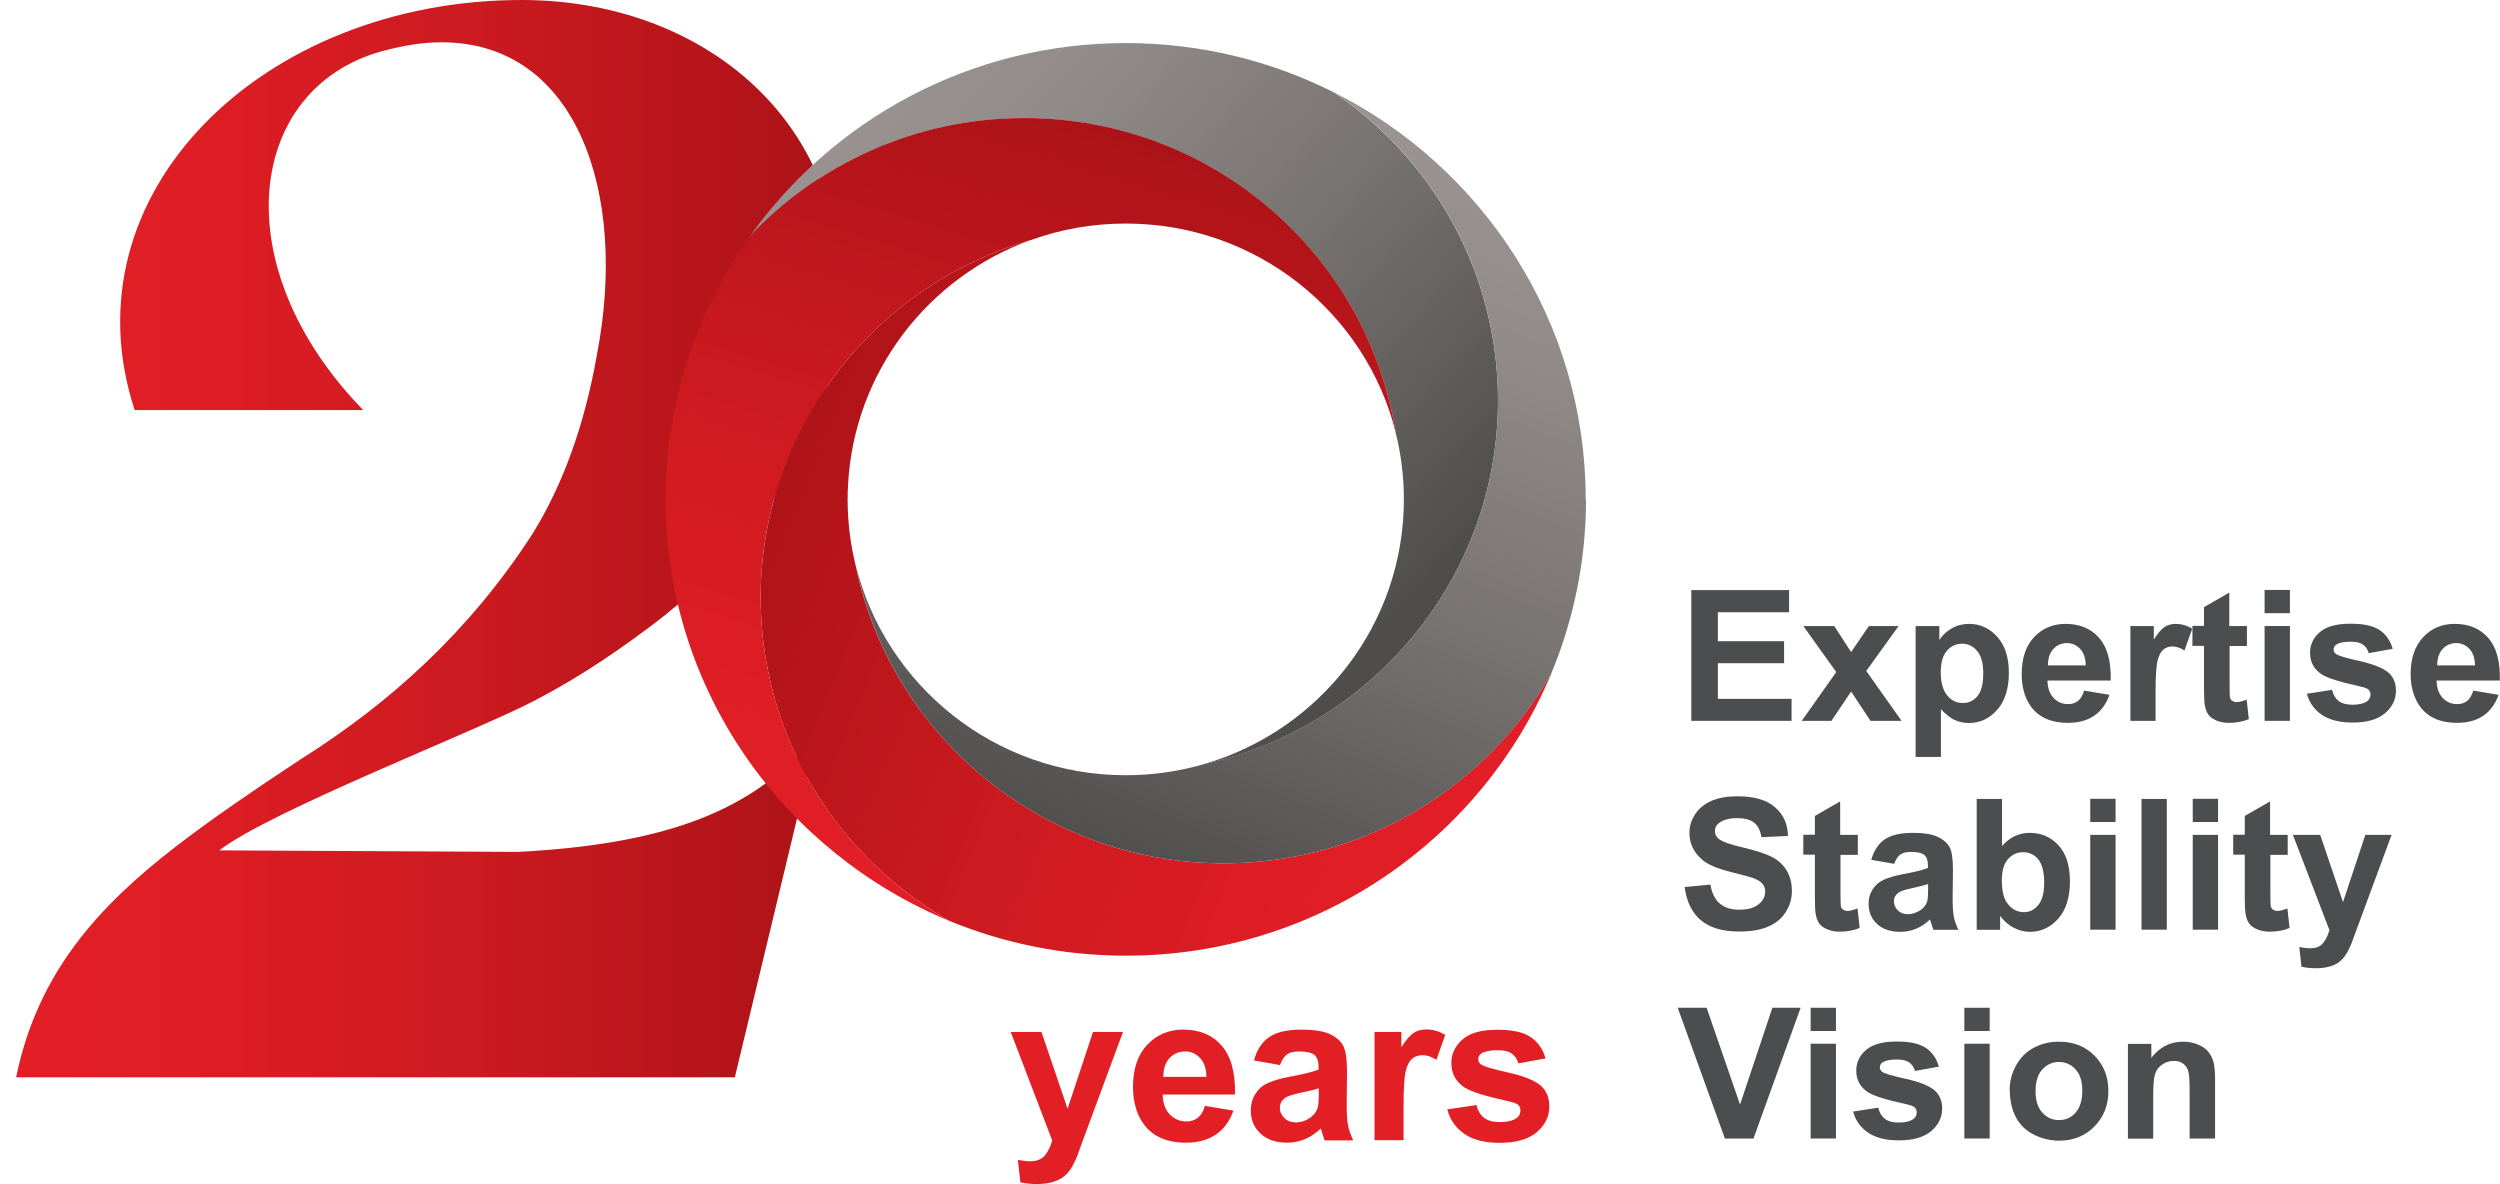 <svg width="133" height="63" viewBox="0 0 133 63" fill="none" xmlns="http://www.w3.org/2000/svg">
<path d="M89.977 38.349V31.393H95.179V32.571H91.39V34.113H94.913V35.283H91.39V37.178H95.312V38.349H89.977Z" fill="#4C4D4E"/>
<path d="M95.853 38.349L97.689 35.753L95.936 33.305H97.581L98.479 34.69L99.426 33.305H101.005L99.285 35.695L101.163 38.349H99.509L98.479 36.791L97.431 38.349H95.861H95.853Z" fill="#4C4D4E"/>
<path d="M101.919 33.305H103.174V34.047C103.34 33.791 103.556 33.585 103.831 33.429C104.105 33.272 104.412 33.19 104.753 33.19C105.343 33.19 105.842 33.42 106.257 33.882C106.673 34.343 106.872 34.978 106.872 35.802C106.872 36.626 106.664 37.302 106.249 37.764C105.833 38.233 105.335 38.464 104.745 38.464C104.462 38.464 104.213 38.407 103.98 38.3C103.756 38.192 103.515 38.003 103.257 37.731V40.269H101.911V33.313L101.919 33.305ZM103.249 35.745C103.249 36.313 103.365 36.725 103.59 36.997C103.814 37.269 104.088 37.401 104.421 37.401C104.753 37.401 104.994 37.278 105.202 37.03C105.41 36.783 105.509 36.371 105.509 35.81C105.509 35.283 105.401 34.887 105.185 34.632C104.969 34.376 104.703 34.245 104.387 34.245C104.072 34.245 103.789 34.368 103.573 34.624C103.357 34.871 103.249 35.25 103.249 35.745Z" fill="#4C4D4E"/>
<path d="M110.886 36.742L112.224 36.964C112.05 37.451 111.784 37.821 111.41 38.077C111.036 38.332 110.57 38.456 110.014 38.456C109.133 38.456 108.476 38.168 108.052 37.599C107.72 37.137 107.554 36.56 107.554 35.86C107.554 35.028 107.77 34.368 108.21 33.898C108.651 33.429 109.207 33.19 109.881 33.19C110.637 33.19 111.235 33.437 111.667 33.931C112.108 34.426 112.316 35.184 112.291 36.206H108.925C108.933 36.602 109.041 36.907 109.249 37.129C109.457 37.352 109.714 37.459 110.022 37.459C110.23 37.459 110.412 37.401 110.554 37.286C110.695 37.17 110.803 36.989 110.878 36.733L110.886 36.742ZM110.961 35.398C110.953 35.011 110.853 34.722 110.662 34.517C110.471 34.319 110.238 34.212 109.964 34.212C109.673 34.212 109.424 34.319 109.232 34.533C109.041 34.747 108.95 35.036 108.95 35.398H110.961Z" fill="#4C4D4E"/>
<path d="M114.684 38.349H113.338V33.305H114.584V34.022C114.8 33.684 114.991 33.462 115.158 33.354C115.324 33.247 115.523 33.19 115.739 33.19C116.047 33.19 116.338 33.272 116.629 33.445L116.213 34.607C115.989 34.459 115.773 34.393 115.581 34.393C115.39 34.393 115.232 34.442 115.099 34.55C114.966 34.657 114.867 34.838 114.792 35.11C114.717 35.382 114.676 35.942 114.676 36.8V38.357L114.684 38.349Z" fill="#4C4D4E"/>
<path d="M119.537 33.305V34.368H118.615V36.404C118.615 36.816 118.623 37.055 118.64 37.121C118.656 37.187 118.698 37.245 118.756 37.286C118.823 37.327 118.897 37.352 118.98 37.352C119.105 37.352 119.288 37.31 119.521 37.22L119.637 38.258C119.321 38.39 118.972 38.456 118.573 38.456C118.332 38.456 118.116 38.415 117.917 38.333C117.726 38.25 117.576 38.151 117.485 38.019C117.393 37.887 117.327 37.714 117.293 37.5C117.269 37.343 117.252 37.03 117.252 36.56V34.36H116.637V33.297H117.252V32.3L118.598 31.525V33.305H119.521H119.537Z" fill="#4C4D4E"/>
<path d="M120.476 32.621V31.385H121.823V32.621H120.476ZM120.476 38.349V33.305H121.823V38.349H120.476Z" fill="#4C4D4E"/>
<path d="M122.72 36.907L124.066 36.701C124.124 36.956 124.241 37.154 124.415 37.294C124.59 37.426 124.839 37.492 125.155 37.492C125.504 37.492 125.762 37.426 125.936 37.302C126.052 37.212 126.111 37.096 126.111 36.948C126.111 36.849 126.077 36.767 126.011 36.692C125.944 36.627 125.795 36.569 125.562 36.519C124.473 36.28 123.792 36.066 123.501 35.868C123.102 35.596 122.894 35.217 122.894 34.731C122.894 34.294 123.069 33.923 123.418 33.627C123.767 33.33 124.307 33.181 125.039 33.181C125.77 33.181 126.252 33.297 126.593 33.519C126.933 33.742 127.166 34.08 127.291 34.517L126.019 34.747C125.961 34.55 125.861 34.401 125.712 34.294C125.562 34.187 125.346 34.137 125.063 34.137C124.706 34.137 124.457 34.187 124.299 34.286C124.199 34.352 124.149 34.442 124.149 34.558C124.149 34.657 124.191 34.731 124.282 34.797C124.407 34.887 124.822 35.011 125.537 35.168C126.252 35.333 126.75 35.53 127.041 35.761C127.324 36 127.465 36.33 127.465 36.75C127.465 37.212 127.274 37.607 126.883 37.945C126.493 38.275 125.919 38.44 125.155 38.44C124.465 38.44 123.917 38.3 123.509 38.019C123.102 37.739 122.845 37.36 122.72 36.882V36.907Z" fill="#4C4D4E"/>
<path d="M131.587 36.742L132.925 36.964C132.751 37.451 132.485 37.821 132.111 38.077C131.737 38.332 131.271 38.456 130.715 38.456C129.834 38.456 129.177 38.168 128.753 37.599C128.421 37.137 128.246 36.56 128.246 35.86C128.246 35.028 128.471 34.368 128.911 33.898C129.352 33.429 129.908 33.19 130.582 33.19C131.338 33.19 131.936 33.437 132.368 33.931C132.809 34.426 133.016 35.184 132.992 36.206H129.626C129.634 36.602 129.742 36.907 129.95 37.129C130.158 37.352 130.415 37.459 130.723 37.459C130.931 37.459 131.113 37.401 131.255 37.286C131.396 37.17 131.504 36.989 131.579 36.733L131.587 36.742ZM131.67 35.398C131.662 35.011 131.562 34.722 131.371 34.517C131.18 34.319 130.947 34.212 130.673 34.212C130.382 34.212 130.133 34.319 129.942 34.533C129.751 34.747 129.659 35.036 129.659 35.398H131.67Z" fill="#4C4D4E"/>
<path d="M89.612 47.192L90.991 47.06C91.074 47.522 91.24 47.86 91.498 48.074C91.747 48.288 92.096 48.396 92.528 48.396C92.986 48.396 93.326 48.297 93.559 48.107C93.792 47.918 93.908 47.695 93.908 47.431C93.908 47.267 93.858 47.126 93.758 47.011C93.659 46.896 93.493 46.797 93.251 46.706C93.085 46.648 92.711 46.55 92.121 46.401C91.365 46.212 90.825 45.989 90.526 45.709C90.094 45.33 89.877 44.86 89.877 44.308C89.877 43.953 89.977 43.624 90.185 43.31C90.384 43.005 90.684 42.767 91.058 42.602C91.44 42.437 91.897 42.363 92.437 42.363C93.318 42.363 93.983 42.552 94.423 42.94C94.872 43.319 95.105 43.83 95.121 44.473L93.709 44.538C93.65 44.184 93.517 43.92 93.318 43.764C93.118 43.607 92.819 43.525 92.421 43.525C92.022 43.525 91.689 43.607 91.457 43.78C91.307 43.887 91.232 44.028 91.232 44.209C91.232 44.374 91.299 44.514 91.44 44.629C91.623 44.778 92.055 44.934 92.745 45.091C93.434 45.255 93.941 45.42 94.274 45.593C94.606 45.767 94.864 46.005 95.046 46.302C95.229 46.599 95.329 46.97 95.329 47.407C95.329 47.802 95.221 48.181 94.997 48.528C94.772 48.874 94.457 49.137 94.049 49.302C93.642 49.475 93.135 49.558 92.52 49.558C91.631 49.558 90.95 49.352 90.476 48.948C90.002 48.544 89.72 47.951 89.62 47.168L89.612 47.192Z" fill="#4C4D4E"/>
<path d="M98.836 44.415V45.478H97.914V47.514C97.914 47.926 97.922 48.165 97.939 48.231C97.955 48.297 97.997 48.354 98.055 48.396C98.121 48.437 98.196 48.462 98.279 48.462C98.404 48.462 98.587 48.42 98.82 48.33L98.936 49.368C98.62 49.5 98.271 49.566 97.872 49.566C97.631 49.566 97.415 49.525 97.216 49.442C97.025 49.36 96.875 49.261 96.783 49.129C96.692 48.997 96.626 48.824 96.592 48.61C96.567 48.453 96.551 48.14 96.551 47.67V45.47H95.936V44.407H96.551V43.409L97.897 42.635V44.415H98.82H98.836Z" fill="#4C4D4E"/>
<path d="M100.772 45.956L99.551 45.742C99.692 45.255 99.925 44.893 100.257 44.662C100.59 44.431 101.088 44.308 101.753 44.308C102.351 44.308 102.8 44.382 103.091 44.522C103.382 44.662 103.59 44.843 103.714 45.058C103.831 45.272 103.897 45.676 103.897 46.253L103.88 47.81C103.88 48.255 103.905 48.577 103.947 48.791C103.988 49.005 104.072 49.228 104.188 49.467H102.858C102.825 49.376 102.783 49.245 102.725 49.072C102.7 48.989 102.684 48.94 102.675 48.915C102.443 49.137 102.202 49.302 101.936 49.409C101.678 49.517 101.396 49.574 101.096 49.574C100.573 49.574 100.157 49.434 99.858 49.154C99.559 48.874 99.409 48.519 99.409 48.083C99.409 47.794 99.476 47.547 99.617 47.324C99.758 47.102 99.95 46.929 100.191 46.813C100.44 46.698 100.797 46.591 101.263 46.5C101.894 46.385 102.326 46.278 102.567 46.17V46.038C102.567 45.783 102.501 45.602 102.376 45.486C102.252 45.379 102.011 45.322 101.653 45.322C101.412 45.322 101.229 45.371 101.096 45.462C100.963 45.552 100.855 45.717 100.772 45.956ZM102.567 47.036C102.393 47.093 102.119 47.159 101.753 47.242C101.379 47.324 101.138 47.398 101.022 47.473C100.847 47.596 100.756 47.753 100.756 47.942C100.756 48.132 100.822 48.288 100.963 48.429C101.105 48.569 101.279 48.635 101.504 48.635C101.745 48.635 101.977 48.552 102.202 48.396C102.368 48.272 102.468 48.132 102.526 47.951C102.559 47.835 102.576 47.621 102.576 47.3V47.036H102.567Z" fill="#4C4D4E"/>
<path d="M105.16 49.459V42.503H106.506V45.008C106.922 44.538 107.412 44.308 107.977 44.308C108.592 44.308 109.108 44.53 109.515 44.975C109.922 45.42 110.121 46.055 110.121 46.887C110.121 47.72 109.914 48.412 109.498 48.874C109.083 49.335 108.584 49.574 107.994 49.574C107.703 49.574 107.421 49.5 107.138 49.36C106.855 49.22 106.614 49.006 106.407 48.725V49.467H105.16V49.459ZM106.498 46.83C106.498 47.349 106.581 47.736 106.747 47.992C106.98 48.346 107.288 48.528 107.678 48.528C107.977 48.528 108.227 48.404 108.434 48.148C108.642 47.901 108.75 47.497 108.75 46.962C108.75 46.385 108.642 45.973 108.434 45.717C108.227 45.462 107.952 45.338 107.628 45.338C107.304 45.338 107.038 45.462 106.822 45.709C106.606 45.956 106.498 46.335 106.498 46.838V46.83Z" fill="#4C4D4E"/>
<path d="M111.202 43.731V42.495H112.548V43.731H111.202ZM111.202 49.459V44.415H112.548V49.459H111.202Z" fill="#4C4D4E"/>
<path d="M113.928 49.459V42.503H115.274V49.459H113.928Z" fill="#4C4D4E"/>
<path d="M116.654 43.731V42.495H118V43.731H116.654ZM116.654 49.459V44.415H118V49.459H116.654Z" fill="#4C4D4E"/>
<path d="M121.706 44.415V45.478H120.784V47.514C120.784 47.926 120.792 48.165 120.809 48.231C120.825 48.297 120.867 48.354 120.925 48.396C120.992 48.437 121.066 48.462 121.149 48.462C121.274 48.462 121.457 48.42 121.69 48.33L121.806 49.368C121.49 49.5 121.141 49.566 120.742 49.566C120.501 49.566 120.285 49.525 120.086 49.442C119.895 49.36 119.745 49.261 119.654 49.129C119.562 48.997 119.496 48.824 119.462 48.61C119.438 48.453 119.421 48.14 119.421 47.67V45.47H118.806V44.407H119.421V43.409L120.767 42.635V44.415H121.69H121.706Z" fill="#4C4D4E"/>
<path d="M122.005 44.415H123.435L124.648 47.992L125.836 44.415H127.233L125.438 49.269L125.113 50.151C124.997 50.448 124.881 50.67 124.773 50.827C124.665 50.984 124.54 51.107 124.407 51.206C124.266 51.305 124.1 51.379 123.892 51.429C123.692 51.486 123.46 51.511 123.202 51.511C122.944 51.511 122.687 51.486 122.438 51.429L122.321 50.382C122.529 50.423 122.72 50.448 122.895 50.448C123.21 50.448 123.435 50.357 123.584 50.176C123.734 49.995 123.85 49.764 123.925 49.484L121.989 44.431L122.005 44.415Z" fill="#4C4D4E"/>
<path d="M91.764 60.569L89.254 53.613H90.792L92.57 58.764L94.29 53.613H95.794L93.285 60.569H91.772H91.764Z" fill="#4C4D4E"/>
<path d="M96.326 54.849V53.613H97.672V54.849H96.326ZM96.326 60.569V55.525H97.672V60.569H96.326Z" fill="#4C4D4E"/>
<path d="M98.578 59.135L99.925 58.929C99.983 59.184 100.099 59.382 100.274 59.522C100.448 59.654 100.698 59.72 101.013 59.72C101.362 59.72 101.62 59.654 101.794 59.53C101.911 59.44 101.969 59.324 101.969 59.176C101.969 59.077 101.936 58.995 101.869 58.92C101.803 58.855 101.653 58.797 101.421 58.747C100.332 58.508 99.65 58.294 99.359 58.096C98.961 57.824 98.753 57.445 98.753 56.959C98.753 56.522 98.927 56.151 99.276 55.855C99.626 55.558 100.166 55.409 100.897 55.409C101.628 55.409 102.11 55.525 102.451 55.747C102.792 55.97 103.024 56.308 103.149 56.745L101.878 56.975C101.819 56.778 101.72 56.629 101.57 56.522C101.421 56.415 101.204 56.365 100.922 56.365C100.565 56.365 100.315 56.415 100.157 56.514C100.058 56.58 100.008 56.67 100.008 56.786C100.008 56.885 100.049 56.959 100.141 57.025C100.265 57.115 100.681 57.239 101.396 57.396C102.11 57.552 102.609 57.758 102.9 57.989C103.182 58.228 103.324 58.558 103.324 58.978C103.324 59.44 103.132 59.835 102.742 60.173C102.351 60.503 101.778 60.668 101.013 60.668C100.324 60.668 99.775 60.528 99.368 60.247C98.961 59.967 98.703 59.588 98.578 59.11V59.135Z" fill="#4C4D4E"/>
<path d="M104.504 54.849V53.613H105.85V54.849H104.504ZM104.504 60.569V55.525H105.85V60.569H104.504Z" fill="#4C4D4E"/>
<path d="M106.914 57.981C106.914 57.536 107.022 57.107 107.246 56.695C107.471 56.283 107.778 55.962 108.185 55.747C108.593 55.525 109.041 55.418 109.54 55.418C110.313 55.418 110.936 55.665 111.426 56.159C111.917 56.654 112.166 57.28 112.166 58.038C112.166 58.797 111.917 59.431 111.418 59.934C110.919 60.437 110.296 60.684 109.548 60.684C109.083 60.684 108.634 60.577 108.219 60.371C107.803 60.165 107.471 59.86 107.255 59.456C107.038 59.052 106.922 58.558 106.922 57.981H106.914ZM108.293 58.047C108.293 58.55 108.41 58.929 108.651 59.192C108.892 59.456 109.183 59.588 109.54 59.588C109.897 59.588 110.188 59.456 110.421 59.192C110.653 58.929 110.778 58.541 110.778 58.03C110.778 57.519 110.662 57.157 110.421 56.893C110.18 56.629 109.889 56.497 109.54 56.497C109.191 56.497 108.892 56.629 108.651 56.893C108.41 57.157 108.293 57.544 108.293 58.038V58.047Z" fill="#4C4D4E"/>
<path d="M117.833 60.569H116.487V57.997C116.487 57.453 116.462 57.099 116.404 56.942C116.346 56.786 116.255 56.662 116.122 56.571C115.989 56.481 115.839 56.44 115.656 56.44C115.423 56.44 115.216 56.505 115.033 56.629C114.85 56.753 114.717 56.926 114.651 57.132C114.584 57.338 114.551 57.725 114.551 58.294V60.577H113.205V55.533H114.451V56.275C114.892 55.706 115.457 55.418 116.13 55.418C116.429 55.418 116.695 55.467 116.944 55.574C117.194 55.681 117.376 55.813 117.501 55.978C117.626 56.143 117.717 56.332 117.767 56.538C117.817 56.745 117.842 57.05 117.842 57.437V60.569H117.833Z" fill="#4C4D4E"/>
<path d="M7.164 21.816C3.391 10.302 13.962 0 27.757 0C38.228 0 46.564 7.648 44.345 18.997C43.173 24.874 39.616 29.299 35.336 32.761C33.159 34.451 30.915 35.983 28.447 37.269C25.381 38.876 14.369 43.146 11.668 45.239L27.575 45.321C35.079 44.918 39.683 43.31 42.924 39.684H43.331L39.093 57.313H0.857C1.995 51.758 5.228 48.214 9.408 44.992C11.411 43.459 13.655 41.934 15.982 40.401C20.71 37.426 24.94 33.635 28.323 28.409C29.926 25.83 31.107 22.615 31.763 18.832C33.408 10.294 30.708 2.25 23.486 2.25C22.514 2.25 21.442 2.415 20.278 2.736C13.123 4.747 11.885 14.168 19.322 21.816H7.148H7.164Z" fill="url(#paint0_linear_2015_184)"/>
<path d="M64.115 40.632C70.232 38.827 74.686 33.214 74.686 26.563C74.686 25.352 74.537 24.165 74.254 23.044C72.766 13.55 64.489 6.289 54.5 6.289C48.716 6.289 43.497 8.728 39.849 12.626C44.279 6.379 51.6 2.291 59.885 2.291C63.874 2.291 67.639 3.239 70.972 4.92C75.825 8.217 79.174 13.591 79.639 19.854C80.371 29.777 73.606 38.522 64.115 40.64V40.632Z" fill="url(#paint1_linear_2015_184)"/>
<path d="M82.515 35.86C78.841 44.654 70.091 50.843 59.894 50.843C56.578 50.843 53.412 50.184 50.52 48.997C45.816 46.319 42.209 41.761 40.946 36.091C38.652 25.83 44.819 15.668 54.841 12.767C49.398 14.728 45.442 19.772 45.118 25.772C45.101 26.036 45.093 26.299 45.093 26.563C45.093 27.783 45.243 28.962 45.525 30.099C47.644 40.319 57.467 47.25 68.005 45.717C74.354 44.794 79.564 41.003 82.506 35.86H82.515Z" fill="url(#paint2_linear_2015_184)"/>
<path d="M84.376 26.563C84.376 29.852 83.711 32.992 82.515 35.86C79.581 41.003 74.371 44.786 68.013 45.717C57.467 47.25 47.644 40.327 45.533 30.099C47.129 36.495 52.955 41.242 59.894 41.242C61.356 41.242 62.778 41.028 64.115 40.632C73.614 38.514 80.371 29.769 79.639 19.846C79.182 13.582 75.825 8.209 70.972 4.912C78.916 8.926 84.359 17.11 84.359 26.563H84.376Z" fill="url(#paint3_linear_2015_184)"/>
<path d="M74.262 23.044C72.675 16.64 66.841 11.893 59.894 11.893C58.124 11.893 56.428 12.198 54.858 12.767C54.858 12.767 54.849 12.767 54.841 12.767C44.819 15.668 38.652 25.838 40.946 36.091C42.218 41.761 45.816 46.319 50.52 48.997C41.653 45.346 35.411 36.676 35.411 26.563C35.411 21.371 37.057 16.566 39.849 12.618C43.497 8.72 48.716 6.28 54.5 6.28C64.489 6.28 72.766 13.541 74.254 23.036L74.262 23.044Z" fill="url(#paint4_linear_2015_184)"/>
<path d="M53.769 54.898H55.406L56.794 58.986L58.148 54.898H59.744L57.691 60.445L57.326 61.45C57.193 61.788 57.06 62.044 56.943 62.217C56.827 62.39 56.677 62.538 56.52 62.646C56.362 62.753 56.162 62.843 55.938 62.901C55.713 62.959 55.447 62.992 55.157 62.992C54.866 62.992 54.575 62.959 54.284 62.901L54.151 61.706C54.392 61.755 54.608 61.78 54.799 61.78C55.157 61.78 55.423 61.673 55.589 61.467C55.755 61.261 55.888 60.997 55.979 60.676L53.769 54.898Z" fill="#E31F26"/>
<path d="M64.09 58.83L65.619 59.085C65.42 59.646 65.112 60.066 64.689 60.355C64.265 60.643 63.733 60.791 63.093 60.791C62.079 60.791 61.331 60.462 60.849 59.81C60.467 59.283 60.276 58.624 60.276 57.824C60.276 56.868 60.525 56.118 61.032 55.583C61.539 55.047 62.171 54.775 62.944 54.775C63.808 54.775 64.489 55.055 64.988 55.624C65.487 56.192 65.728 57.058 65.703 58.228H61.855C61.863 58.681 61.988 59.036 62.229 59.283C62.47 59.53 62.761 59.662 63.118 59.662C63.359 59.662 63.559 59.596 63.725 59.464C63.891 59.333 64.016 59.126 64.099 58.838L64.09 58.83ZM64.182 57.288C64.174 56.843 64.057 56.514 63.841 56.283C63.625 56.052 63.359 55.937 63.043 55.937C62.711 55.937 62.428 56.06 62.212 56.3C61.996 56.538 61.888 56.868 61.888 57.288H64.182Z" fill="#E31F26"/>
<path d="M68.104 56.662L66.708 56.415C66.866 55.854 67.132 55.442 67.514 55.179C67.896 54.915 68.47 54.775 69.218 54.775C69.899 54.775 70.414 54.857 70.747 55.014C71.079 55.17 71.32 55.376 71.453 55.624C71.586 55.871 71.661 56.324 71.661 56.992L71.644 58.772C71.644 59.275 71.669 59.654 71.719 59.893C71.769 60.132 71.86 60.387 71.993 60.668H70.473C70.431 60.569 70.381 60.42 70.323 60.214C70.298 60.124 70.281 60.066 70.265 60.033C69.999 60.288 69.725 60.478 69.425 60.602C69.126 60.725 68.811 60.791 68.47 60.791C67.871 60.791 67.398 60.626 67.057 60.305C66.716 59.984 66.542 59.58 66.542 59.085C66.542 58.764 66.617 58.467 66.774 58.212C66.932 57.956 67.148 57.758 67.431 57.626C67.713 57.495 68.121 57.371 68.653 57.272C69.367 57.14 69.866 57.017 70.148 56.901V56.753C70.148 56.456 70.074 56.25 69.932 56.126C69.791 56.003 69.508 55.937 69.11 55.937C68.835 55.937 68.619 55.986 68.47 56.093C68.32 56.201 68.195 56.39 68.096 56.654L68.104 56.662ZM70.165 57.898C69.966 57.964 69.658 58.038 69.226 58.129C68.794 58.22 68.52 58.31 68.387 58.393C68.187 58.533 68.088 58.714 68.088 58.929C68.088 59.143 68.171 59.324 68.329 59.481C68.486 59.637 68.694 59.712 68.943 59.712C69.218 59.712 69.484 59.621 69.733 59.44C69.916 59.3 70.04 59.135 70.099 58.937C70.14 58.805 70.157 58.558 70.157 58.195V57.89L70.165 57.898Z" fill="#E31F26"/>
<path d="M74.661 60.659H73.124V54.898H74.553V55.714C74.794 55.327 75.018 55.071 75.209 54.948C75.401 54.824 75.625 54.767 75.874 54.767C76.223 54.767 76.564 54.865 76.888 55.055L76.415 56.382C76.157 56.217 75.916 56.135 75.692 56.135C75.467 56.135 75.293 56.192 75.143 56.308C74.993 56.423 74.877 56.637 74.794 56.942C74.711 57.247 74.669 57.89 74.669 58.871V60.651L74.661 60.659Z" fill="#E31F26"/>
<path d="M77.005 59.019L78.55 58.788C78.617 59.085 78.75 59.308 78.949 59.464C79.149 59.621 79.431 59.695 79.789 59.695C80.188 59.695 80.487 59.621 80.686 59.481C80.819 59.382 80.886 59.242 80.886 59.077C80.886 58.962 80.852 58.863 80.778 58.788C80.703 58.714 80.528 58.648 80.262 58.591C79.024 58.319 78.235 58.071 77.902 57.849C77.445 57.536 77.212 57.107 77.212 56.555C77.212 56.052 77.412 55.64 77.811 55.294C78.21 54.948 78.825 54.783 79.656 54.783C80.487 54.783 81.043 54.915 81.426 55.17C81.808 55.426 82.082 55.805 82.224 56.308L80.778 56.571C80.719 56.349 80.595 56.176 80.428 56.052C80.262 55.929 80.005 55.871 79.689 55.871C79.282 55.871 78.991 55.929 78.816 56.036C78.7 56.118 78.642 56.217 78.642 56.349C78.642 56.456 78.692 56.547 78.791 56.629C78.933 56.728 79.406 56.876 80.229 57.058C81.052 57.239 81.617 57.47 81.941 57.733C82.265 58.005 82.423 58.385 82.423 58.871C82.423 59.398 82.199 59.852 81.758 60.231C81.318 60.61 80.653 60.799 79.78 60.799C78.991 60.799 78.359 60.643 77.902 60.321C77.445 60 77.138 59.571 76.996 59.028L77.005 59.019Z" fill="#E31F26"/>
<defs>
<linearGradient id="paint0_linear_2015_184" x1="0.865" y1="28.665" x2="44.711" y2="28.665" gradientUnits="userSpaceOnUse">
<stop stop-color="#E31F26"/>
<stop offset="0.24" stop-color="#DD1D24"/>
<stop offset="0.55" stop-color="#CC1A20"/>
<stop offset="0.91" stop-color="#B11419"/>
<stop offset="1" stop-color="#A91317"/>
</linearGradient>
<linearGradient id="paint1_linear_2015_184" x1="46.165" y1="3.247" x2="76.623" y2="31.331" gradientUnits="userSpaceOnUse">
<stop stop-color="#9B9492"/>
<stop offset="0.21" stop-color="#918B89"/>
<stop offset="0.55" stop-color="#787472"/>
<stop offset="0.98" stop-color="#504E4D"/>
<stop offset="1" stop-color="#4F4D4C"/>
</linearGradient>
<linearGradient id="paint2_linear_2015_184" x1="80.794" y1="42.264" x2="39.018" y2="25.068" gradientUnits="userSpaceOnUse">
<stop stop-color="#E31F26"/>
<stop offset="0.24" stop-color="#DD1D24"/>
<stop offset="0.55" stop-color="#CC1A20"/>
<stop offset="0.91" stop-color="#B11419"/>
<stop offset="1" stop-color="#A91317"/>
</linearGradient>
<linearGradient id="paint3_linear_2015_184" x1="75.069" y1="6.033" x2="58.642" y2="46.793" gradientUnits="userSpaceOnUse">
<stop stop-color="#9B9492"/>
<stop offset="0.21" stop-color="#918B89"/>
<stop offset="0.55" stop-color="#787472"/>
<stop offset="0.98" stop-color="#504E4D"/>
<stop offset="1" stop-color="#4F4D4C"/>
</linearGradient>
<linearGradient id="paint4_linear_2015_184" x1="47.004" y1="48.363" x2="59.962" y2="5.693" gradientUnits="userSpaceOnUse">
<stop stop-color="#E31F26"/>
<stop offset="0.24" stop-color="#DD1D24"/>
<stop offset="0.55" stop-color="#CC1A20"/>
<stop offset="0.91" stop-color="#B11419"/>
<stop offset="1" stop-color="#A91317"/>
</linearGradient>
</defs>
</svg>
